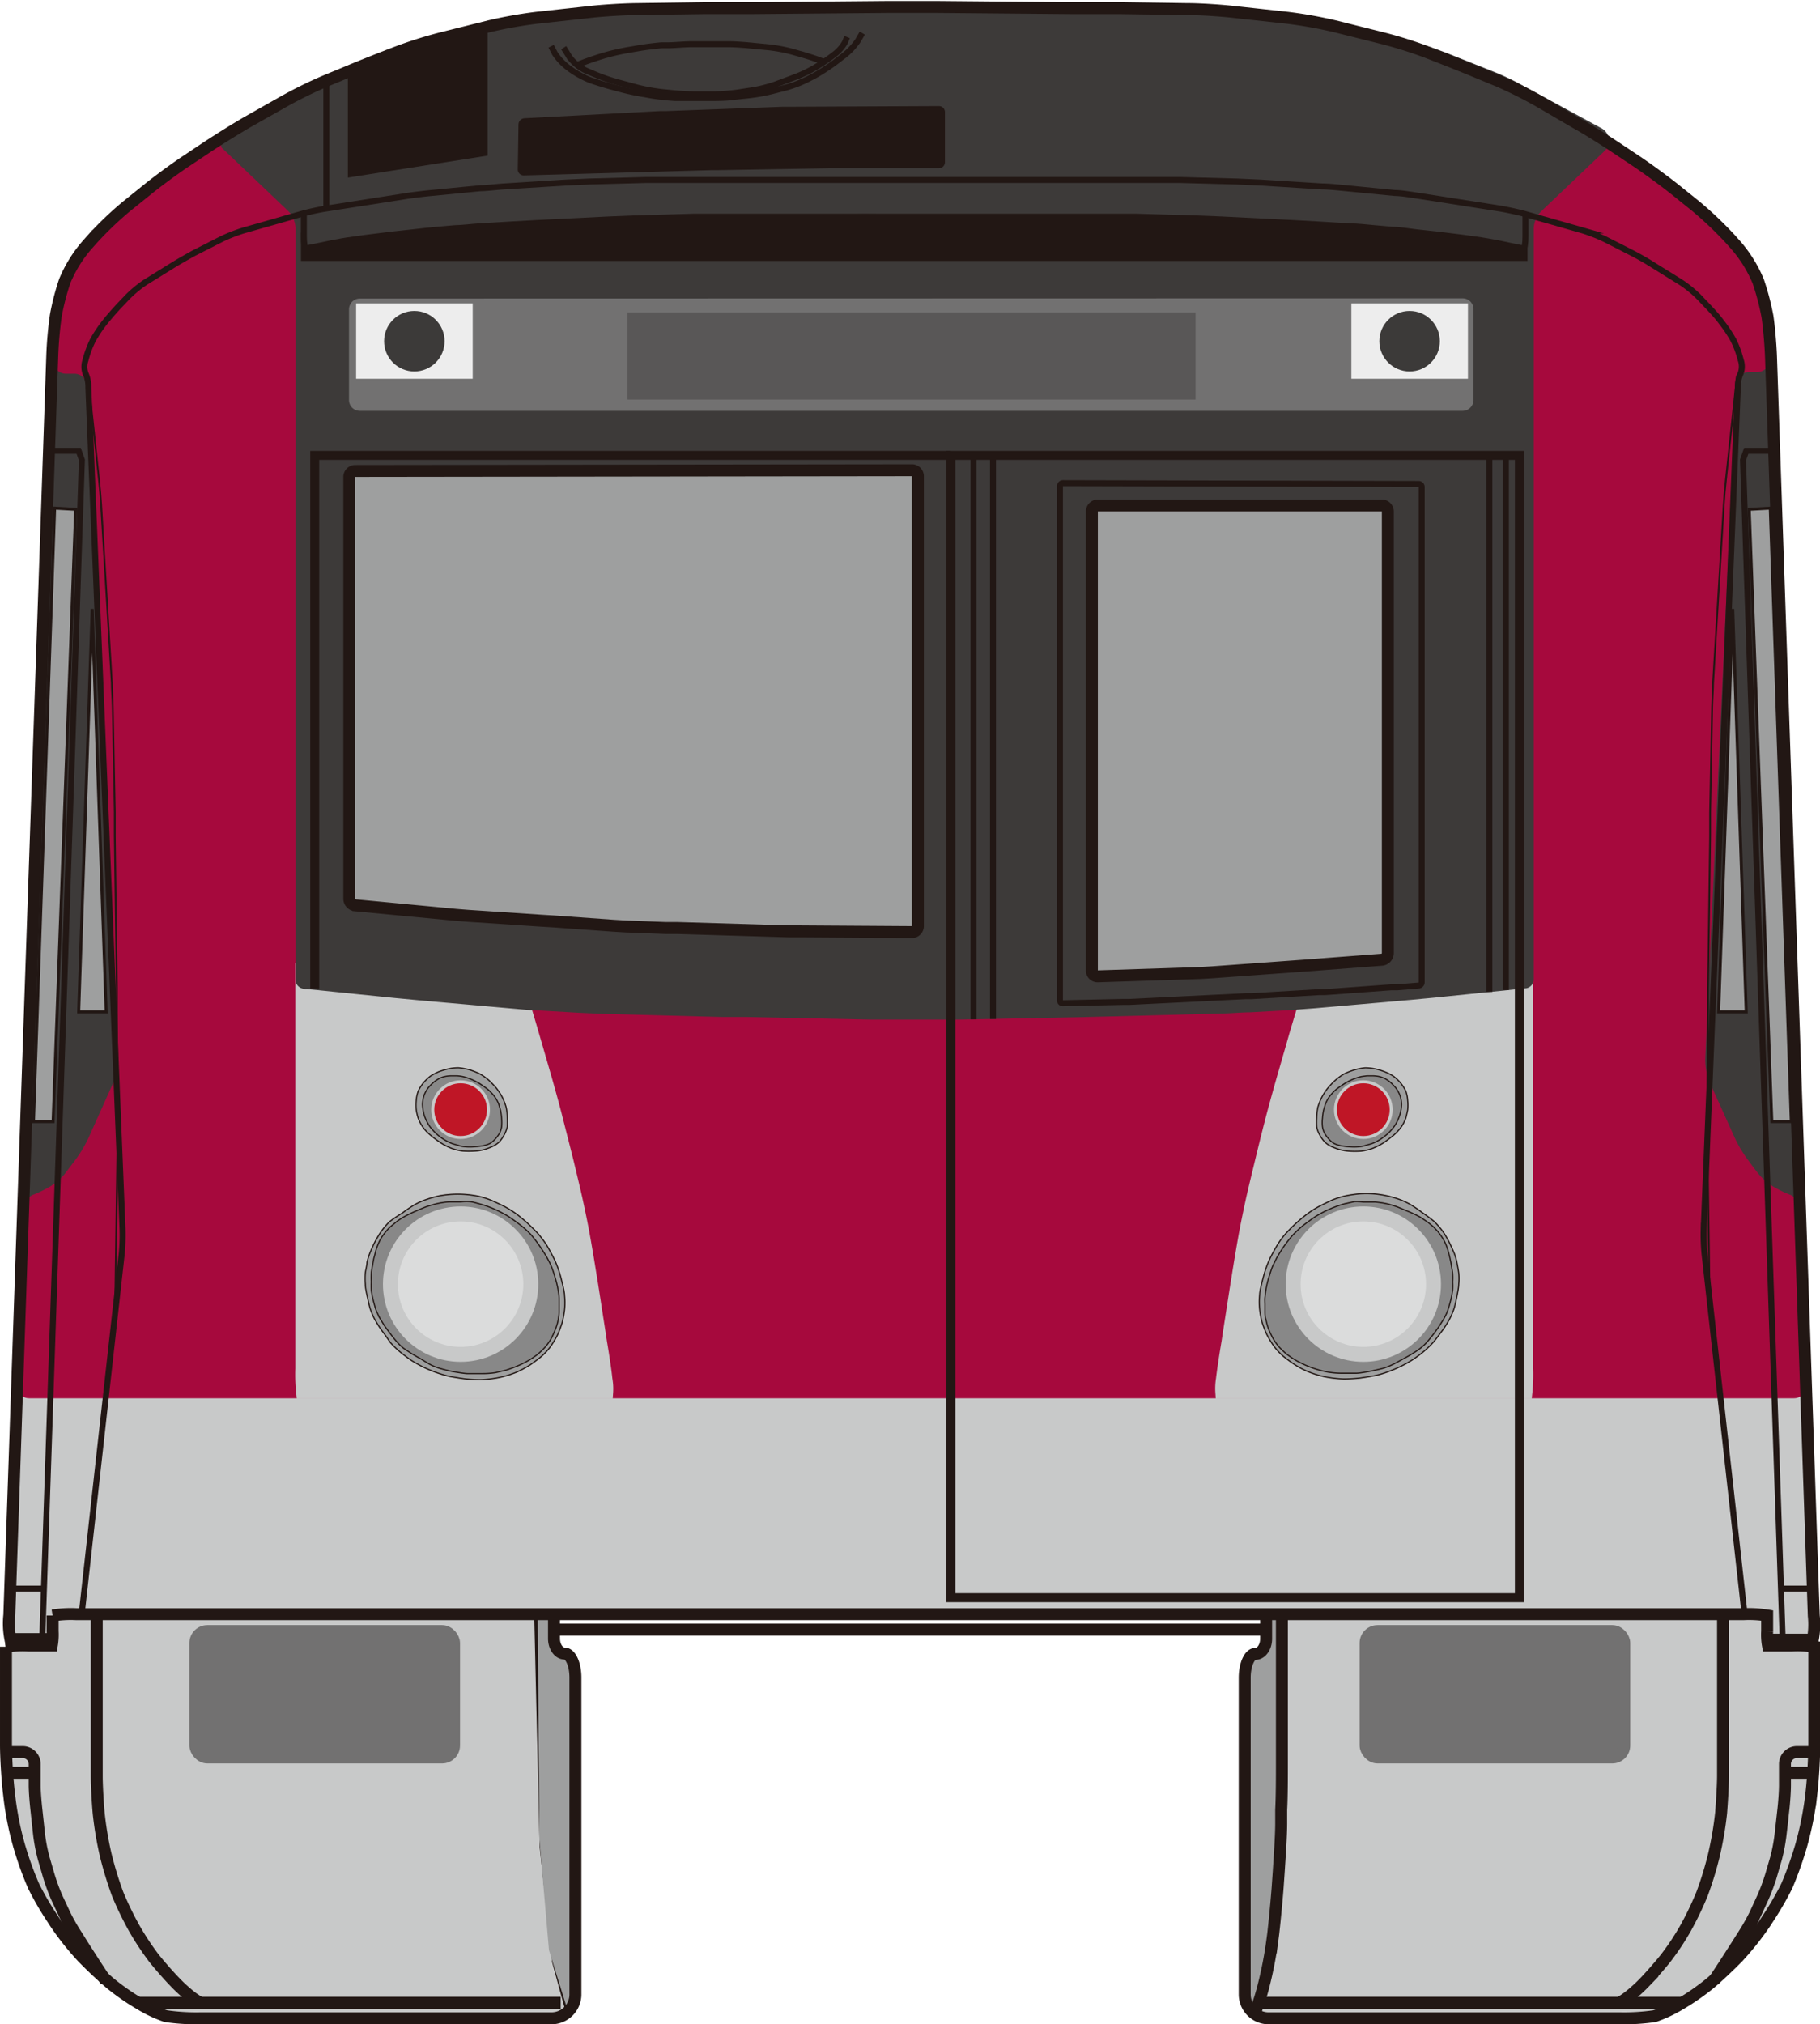<svg id="图层_3" data-name="图层 3" xmlns="http://www.w3.org/2000/svg" viewBox="0 0 152.2 169.27">
    <defs>
        <style>
            .cls-1,
            .cls-11,
            .cls-12,
            .cls-16,
            .cls-17,
            .cls-18,
            .cls-26,
            .cls-6,
            .cls-7,
            .cls-9 {
                fill: none;
            }

            .cls-1,
            .cls-12,
            .cls-16,
            .cls-17,
            .cls-23,
            .cls-24,
            .cls-25,
            .cls-26 {
                stroke: #221714;
            }

            .cls-1,
            .cls-11,
            .cls-12,
            .cls-14,
            .cls-15,
            .cls-16,
            .cls-17,
            .cls-18,
            .cls-23,
            .cls-24,
            .cls-25,
            .cls-26,
            .cls-4,
            .cls-6,
            .cls-7,
            .cls-9 {
                stroke-miterlimit: 10;
            }

            .cls-2 {
                fill: #c8c9c9;
            }

            .cls-25,
            .cls-3 {
                fill: #9e9f9f;
            }

            .cls-4,
            .cls-8 {
                fill: #3d3a39;
            }

            .cls-4,
            .cls-9 {
                stroke: #3d3a39;
            }

            .cls-5 {
                fill: #A6093D;
            }

            .cls-14,
            .cls-15,
            .cls-6,
            .cls-7 {
                stroke: #c8c9c9;
            }

            .cls-6 {
                stroke-width: 0.99px;
            }

            .cls-7 {
                stroke-width: 0.99px;
            }

            .cls-10 {
                fill: #727171;
            }

            .cls-11,
            .cls-18 {
                stroke: #727171;
            }

            .cls-12,
            .cls-24 {
                stroke-width: 0.1px;
            }

            .cls-13 {
                fill: #888;
            }

            .cls-14 {
                fill: #bf1626;
            }

            .cls-14,
            .cls-25 {
                stroke-width: 0.25px;
            }

            .cls-15 {
                fill: #dbdcdc;
                stroke-width: 1.25px;
            }

            .cls-16,
            .cls-23 {
                stroke-width: 0.5px;
            }

            .cls-17 {
                stroke-width: 0.75px;
            }

            .cls-18 {
                stroke-width: 0.91px;
            }

            .cls-19 {
                fill: #ededed;
            }

            .cls-20 {
                fill: #3c3a39;
            }

            .cls-21 {
                fill: #595757;
            }

            .cls-22,
            .cls-23,
            .cls-24 {
                fill: #221714;
            }

            .cls-26 {
                stroke-width: 0.15px;
            }
        </style>
    </defs>
    <title>萝10车头</title>
    <path class="cls-1"
        d="M123.88,198.44v12.32c0,1.1,0,2.9.07,4l0,1.12c0,1.09.12,2.89.2,4l.09,1.29c.07,1.1.25,2.89.38,4l.07.53a31.06,31.06,0,0,0,.73,3.77,22,22,0,0,0,.65,2.1l.17.32"
        transform="translate(-78.91 -63.43)" />
    <polyline class="cls-2"
        points="1.5 113.95 0.82 136.27 0.5 141.25 0.86 150.65 2.8 157.75 6.08 162.71 10.92 167.18 14.33 168.77 46.35 168.77 47.22 167.92 46.16 164.04 45.13 154.45 44.67 134.86 107.38 134.86 106.97 155.5 106.27 163.08 105.09 167.47 105.28 168.77 136.84 168.77 139.75 168.03 143.3 165.28 148.55 159.79 151 152.75 151.75 143.63 150.91 113.25" />
    <polygon class="cls-3"
        points="44.97 135.7 45.11 153.84 45.91 163.08 47.36 167.75 48.12 167.18 48.12 139.8 47.29 138.07 46.42 137.8 46.33 135.24 44.97 135.24 44.97 135.7" />
    <polygon class="cls-3"
        points="107.2 135.7 107.06 153.84 106.27 163.08 104.82 167.75 104.06 167.18 104.06 139.8 104.89 138.07 105.76 137.8 105.84 135.24 107.2 135.24 107.2 135.7" />
    <polyline class="cls-4" points="4.34 30.6 8.84 30.6 10.92 90.4 7.12 99.96 1.93 101.53" />
    <polyline class="cls-4" points="148.23 30.6 143.73 30.6 141.66 90.4 145.45 99.96 150.65 101.53" />
    <path class="cls-5"
        d="M108.13,70.82l-7.53,2.71a19.86,19.86,0,0,0-1.83.8l-.28.15a19.83,19.83,0,0,0-1.72,1l0,0c-.46.3-1.2.81-1.64,1.14l-3.9,2.88c-.45.33-1.14.9-1.55,1.27l-1.16,1c-.4.37-1,1-1.44,1.39l-.43.44a11.49,11.49,0,0,0-1.22,1.56l0,0c-.28.47-.66,1.17-.84,1.55A12.17,12.17,0,0,0,84,88.47l-.1.44c-.13.53-.29,1.39-.36,1.91a17.9,17.9,0,0,0-.13,2v.86a1,1,0,0,0,1,1h.71a1.06,1.06,0,0,1,1.06,1c0,.53.08,1.41.11,2L88.77,152a4.81,4.81,0,0,1-.36,1.91l-2.13,4.74a11,11,0,0,1-1,1.68c-.31.42-.76,1-1,1.32a5.89,5.89,0,0,1-1.18,1,10.52,10.52,0,0,1-1.48.71,1.44,1.44,0,0,0-.79,1.26l-.49,14.73a1,1,0,0,0,1,1H228.94a1,1,0,0,0,1-1l-.48-14.73a1.44,1.44,0,0,0-.79-1.26,9.26,9.26,0,0,1-1.49-.72,5.24,5.24,0,0,1-1.17-1c-.25-.3-.7-.9-1-1.32a10.66,10.66,0,0,1-1-1.68l-2.14-4.74a5,5,0,0,1-.36-1.91L224,97.54c0-.55.07-1.43.1-2a1.06,1.06,0,0,1,1.06-1h.71a1,1,0,0,0,1-1v-.86c0-.55-.06-1.43-.12-2s-.23-1.38-.36-1.92l-.11-.43a10.59,10.59,0,0,0-.54-1.67,16.5,16.5,0,0,0-.84-1.55v0a10.3,10.3,0,0,0-1.23-1.56l-.43-.44c-.38-.39-1-1-1.44-1.39l-1.16-1c-.41-.37-1.1-.94-1.54-1.27l-3.9-2.88c-.44-.33-1.18-.84-1.64-1.14l0,0a20,20,0,0,0-1.73-1l-.27-.15a19.86,19.86,0,0,0-1.83-.8l-7.53-2.71"
        transform="translate(-78.91 -63.43)" />
    <path class="cls-2"
        d="M129.63,178.76a4.53,4.53,0,0,1,.06,1.12H104.17a14.07,14.07,0,0,1-.07-2V144.47a5,5,0,0,1,1.56.24c.85.21,2.43.49,3.51.64l11.45,1.59,2,.28a2.72,2.72,0,0,1,.29.73c.12.4.39,1.31.59,2s.63,2.16.93,3.21l.1.34c.3,1.05.72,2.57.92,3.37s.56,2.2.79,3.11.56,2.31.75,3.12.51,2.32.7,3.34.48,2.76.65,3.84l.08.48c.17,1.08.44,2.84.61,3.92l.15,1C129.37,176.77,129.57,178.15,129.63,178.76Z"
        transform="translate(-78.91 -63.43)" />
    <path class="cls-6"
        d="M129.63,178.76a4.53,4.53,0,0,1,.06,1.12H104.17a14.07,14.07,0,0,1-.07-2V144.47a5,5,0,0,1,1.56.24c.85.21,2.43.49,3.51.64l11.45,1.59,2,.28a2.72,2.72,0,0,1,.29.73c.12.4.39,1.31.59,2s.63,2.16.93,3.21l.1.34c.3,1.05.72,2.57.92,3.37s.56,2.2.79,3.11.56,2.31.75,3.12.51,2.32.7,3.34.48,2.76.65,3.84l.08.48c.17,1.08.44,2.84.61,3.92l.15,1C129.37,176.77,129.57,178.15,129.63,178.76Z"
        transform="translate(-78.91 -63.43)" />
    <path class="cls-2"
        d="M181.09,178.76a4.81,4.81,0,0,0-.05,1.12h25.52a14.07,14.07,0,0,0,.07-2V144.47a5,5,0,0,0-1.56.24c-.85.21-2.43.5-3.52.64l-11.45,1.59-2,.28a3.39,3.39,0,0,0-.28.73l-.6,2c-.2.72-.62,2.16-.92,3.21l-.1.34c-.3,1.05-.72,2.57-.93,3.37s-.56,2.2-.78,3.11-.56,2.31-.75,3.12-.51,2.32-.7,3.34-.48,2.76-.65,3.84l-.08.48c-.17,1.08-.44,2.84-.61,3.92l-.15,1C181.36,176.77,181.16,178.15,181.09,178.76Z"
        transform="translate(-78.91 -63.43)" />
    <path class="cls-7"
        d="M181.09,178.76a4.81,4.81,0,0,0-.05,1.12h25.52a14.07,14.07,0,0,0,.07-2V144.47a5,5,0,0,0-1.56.24c-.85.21-2.43.5-3.52.64l-11.45,1.59-2,.28a3.39,3.39,0,0,0-.28.73l-.6,2c-.2.72-.62,2.16-.92,3.21l-.1.34c-.3,1.05-.72,2.57-.93,3.37s-.56,2.2-.78,3.11-.56,2.31-.75,3.12-.51,2.32-.7,3.34-.48,2.76-.65,3.84l-.08.48c-.17,1.08-.44,2.84-.61,3.92l-.15,1C181.36,176.77,181.16,178.15,181.09,178.76Z"
        transform="translate(-78.91 -63.43)" />
    <path class="cls-8"
        d="M160.1,64.15h2l14.22.13c.55,0,1.45,0,2,.07l4.67.3c.55,0,1.45.12,2,.19l3.43.45c.54.07,1.42.24,2,.37l2,.5c.53.14,1.4.37,1.93.53l3.5,1c.53.15,1.38.45,1.89.65l4,1.59c.51.2,1.32.58,1.81.84l7,3.8a.69.69,0,0,1,.16,1.16l-5.32,5.07a2.67,2.67,0,0,0-.72,1.69v62.82a.26.26,0,0,1-.19.26l-1.18.12-6.44.66-2,.19-8,.7-2,.15-3.41.19c-.55,0-1.45.07-2,.09l-9.89.26-2,.05-10.45.21-2,0h-1c-.55,0-1.45,0-2,0h-.43l-2,0-10.45-.22-2,0-9.89-.26-2-.09-3.41-.2c-.55,0-1.44-.09-2-.14l-8-.71-2-.19-6.38-.65-1.21-.12a.27.27,0,0,1-.22-.27V82.45a2.67,2.67,0,0,0-.72-1.69l-5.32-5.07a.69.69,0,0,1,.16-1.17l7-3.79c.49-.26,1.3-.64,1.81-.85l4-1.58c.52-.21,1.37-.5,1.89-.65l3.51-1,1.93-.52,2-.5c.53-.13,1.42-.3,2-.37l3.43-.45c.54-.07,1.44-.16,2-.2l4.67-.29c.55,0,1.44-.07,2-.07l14.23-.13h2Z"
        transform="translate(-78.91 -63.43)" />
    <path class="cls-9"
        d="M160.1,64.15h2l14.22.13c.55,0,1.45,0,2,.07l4.67.3c.55,0,1.45.12,2,.19l3.43.45c.54.07,1.42.24,2,.37l2,.5c.53.14,1.4.37,1.93.53l3.5,1c.53.15,1.38.45,1.89.65l4,1.59c.51.2,1.32.58,1.81.84l7,3.8a.69.69,0,0,1,.16,1.16l-5.32,5.07a2.67,2.67,0,0,0-.72,1.69v62.82a.26.26,0,0,1-.19.26l-1.18.12-6.44.66-2,.19-8,.7-2,.15-3.41.19c-.55,0-1.45.07-2,.09l-9.89.26-2,.05-10.45.21-2,0h-1c-.55,0-1.45,0-2,0h-.43l-2,0-10.45-.22-2,0-9.89-.26-2-.09-3.41-.2c-.55,0-1.44-.09-2-.14l-8-.71-2-.19-6.38-.65-1.21-.12a.27.27,0,0,1-.22-.27V82.45a2.67,2.67,0,0,0-.72-1.69l-5.32-5.07a.69.69,0,0,1,.16-1.17l7-3.79c.49-.26,1.3-.64,1.81-.85l4-1.58c.52-.21,1.37-.5,1.89-.65l3.51-1,1.93-.52,2-.5c.53-.13,1.42-.3,2-.37l3.43-.45c.54-.07,1.44-.16,2-.2l4.67-.29c.55,0,1.44-.07,2-.07l14.23-.13h2Z"
        transform="translate(-78.91 -63.43)" />
    <path class="cls-1"
        d="M83.31,200.49H79.78a6.61,6.61,0,0,1-.09-2l3.59-105.3a31.91,31.91,0,0,1,.3-3.38,20.23,20.23,0,0,1,.75-2.89,11,11,0,0,1,1.86-3l.48-.54a28.9,28.9,0,0,1,2.89-2.75l1.73-1.39c.85-.69,2.3-1.75,3.22-2.36l1.68-1.12c.92-.61,2.44-1.56,3.39-2.11L102.5,72a37,37,0,0,1,3.57-1.77l2.08-.86c1-.42,2.69-1.09,3.72-1.48l.18-.07a35.66,35.66,0,0,1,3.8-1.2l4-1a37.61,37.61,0,0,1,3.93-.7l4.39-.48c1.09-.13,2.88-.24,4-.25l5.69-.08,4,0,11.34-.1h4l11.31.1,4,0,5.68.08c1.1,0,2.9.12,4,.25l4.39.48a37.61,37.61,0,0,1,3.93.7l4,1a35.83,35.83,0,0,1,3.81,1.2l.18.07c1,.39,2.7,1.06,3.71,1.48l2.08.86A36.06,36.06,0,0,1,207.79,72l2.91,1.7c1,.55,2.48,1.5,3.4,2.11l1.68,1.12c.91.61,2.36,1.67,3.22,2.36l1.73,1.39a31.24,31.24,0,0,1,2.89,2.75l.48.54a11,11,0,0,1,1.85,3,21.75,21.75,0,0,1,.76,2.89c.12.76.26,2.28.3,3.38l3.58,105.3a6.82,6.82,0,0,1-.08,2h-3.82"
        transform="translate(-78.91 -63.43)" />
    <path class="cls-1"
        d="M125.24,198.44v2c0,.7.4,1.26.89,1.26s.9.9.9,2V230.2a2,2,0,0,1-2,2H95.56a17.53,17.53,0,0,1-2.78-.18,10.76,10.76,0,0,1-2.13-1,19.31,19.31,0,0,1-2.51-1.74c-.63-.53-1.69-1.52-2.34-2.2a23.32,23.32,0,0,1-2.29-2.89l-.18-.28a25.2,25.2,0,0,1-1.61-2.77,27.37,27.37,0,0,1-1.1-3l-.08-.26a26.23,26.23,0,0,1-.81-3.9l-.08-.68c-.13-1.09-.24-2.89-.24-4v-8.17a8.62,8.62,0,0,1,1.88-.1h1.95a5.14,5.14,0,0,0,.07-1.2v-1.31a9.28,9.28,0,0,1,2-.11H224.69a9.28,9.28,0,0,1,2,.11v1.31a5.14,5.14,0,0,0,.07,1.2h2a8.49,8.49,0,0,1,1.87.1v8.17c0,1.1-.1,2.9-.23,4l-.08.68a27.59,27.59,0,0,1-.82,3.9l-.08.26a29.85,29.85,0,0,1-1.09,3,26.94,26.94,0,0,1-1.61,2.77l-.18.28a24.29,24.29,0,0,1-2.29,2.89c-.66.68-1.71,1.67-2.34,2.2a20,20,0,0,1-2.51,1.74,11.3,11.3,0,0,1-2.13,1,17.53,17.53,0,0,1-2.78.18H185a2,2,0,0,1-2-2V203.73c0-1.1.4-2,.89-2s.9-.56.9-1.26v-2.06"
        transform="translate(-78.91 -63.43)" />
    <path class="cls-1"
        d="M87,198.44v10c0,1.1,0,2.66,0,3.47s.08,2.2.16,3.11a29,29,0,0,0,.59,3.52,30.57,30.57,0,0,0,1,3.27,27.42,27.42,0,0,0,1.38,2.85,23.13,23.13,0,0,0,1.67,2.53c.47.59,1.26,1.49,1.76,2a12.73,12.73,0,0,0,1.49,1.33l.6.4"
        transform="translate(-78.91 -63.43)" />
    <polyline class="cls-1" points="11.43 167.47 20.98 167.47 46.89 167.47" />
    <rect class="cls-10" x="16.34" y="136.39" width="21.63" height="10.57" rx="1" />
    <rect class="cls-11" x="16.34" y="136.39" width="21.63" height="10.57" rx="1" />
    <path class="cls-1"
        d="M79.41,209.94h1.4a1,1,0,0,1,1,1l0,1.77c0,.55.08,1.45.14,2l.23,2.13a14.46,14.46,0,0,0,.39,2l.43,1.47a16,16,0,0,0,.69,1.86l.64,1.37a16.41,16.41,0,0,0,1,1.75l.51.82,1.08,1.68.85,1.29"
        transform="translate(-78.91 -63.43)" />
    <line class="cls-1" x1="0.54" y1="148.24" x2="2.94" y2="148.24" />
    <path class="cls-1"
        d="M186.11,198.44v12.32c0,1.1,0,2.9-.06,4l0,1.12c0,1.09-.13,2.89-.2,4l-.09,1.29c-.08,1.1-.25,2.89-.38,4l-.07.53a33.11,33.11,0,0,1-.73,3.77,18.46,18.46,0,0,1-.66,2.1l-.16.32"
        transform="translate(-78.91 -63.43)" />
    <path class="cls-1"
        d="M223,198.44v10c0,1.1,0,2.66,0,3.47s-.09,2.2-.16,3.11a29.16,29.16,0,0,1-.6,3.52,28.44,28.44,0,0,1-1,3.27,27.29,27.29,0,0,1-1.37,2.85,21.77,21.77,0,0,1-1.68,2.53c-.47.59-1.26,1.49-1.75,2a12.69,12.69,0,0,1-1.5,1.33l-.59.4"
        transform="translate(-78.91 -63.43)" />
    <polyline class="cls-1" points="140.74 167.47 131.19 167.47 105.28 167.47" />
    <rect class="cls-10" x="114.2" y="136.39" width="21.63" height="10.57" rx="1" />
    <rect class="cls-11" x="114.2" y="136.39" width="21.63" height="10.57" rx="1" />
    <path class="cls-1"
        d="M230.58,209.94h-1.4a1,1,0,0,0-1,1l0,1.77c0,.55-.07,1.45-.13,2l-.24,2.13a14.43,14.43,0,0,1-.38,2l-.43,1.47a16.09,16.09,0,0,1-.7,1.86l-.63,1.37a18.42,18.42,0,0,1-1,1.75l-.52.82-1.08,1.68-.85,1.29"
        transform="translate(-78.91 -63.43)" />
    <line class="cls-1" x1="151.63" y1="148.24" x2="149.23" y2="148.24" />
    <line class="cls-1" x1="46.33" y1="136.27" x2="105.87" y2="136.27" />
    <path class="cls-3"
        d="M155.17,102.75a.5.5,0,0,1,.5.5v37.62a.5.5,0,0,1-.5.5l-9.3-.06h-1l-9.28-.28-1,0-3.37-.13-1-.06-5-.36-1-.06-6.18-.41-1-.08-8.43-.8a.56.56,0,0,1-.49-.55V103.31a.5.5,0,0,1,.5-.5Z"
        transform="translate(-78.91 -63.43)" />
    <path class="cls-1"
        d="M155.17,102.75a.5.5,0,0,1,.5.5v37.62a.5.5,0,0,1-.5.5l-9.3-.06h-1l-9.28-.28-1,0-3.37-.13-1-.06-5-.36-1-.06-6.18-.41-1-.08-8.43-.8a.56.56,0,0,1-.49-.55V103.31a.5.5,0,0,1,.5-.5Z"
        transform="translate(-78.91 -63.43)" />
    <path class="cls-3"
        d="M170.22,106.2a.5.5,0,0,1,.5-.5h23.75a.5.5,0,0,1,.5.5v36.94a.56.56,0,0,1-.5.54l-4.6.35-1,.08-8.56.62-1,.06-8.59.28a.48.48,0,0,1-.5-.49Z"
        transform="translate(-78.91 -63.43)" />
    <path class="cls-1"
        d="M170.22,106.2a.5.5,0,0,1,.5-.5h23.75a.5.5,0,0,1,.5.5v36.94a.56.56,0,0,1-.5.54l-4.6.35-1,.08-8.56.62-1,.06-8.59.28a.48.48,0,0,1-.5-.49Z"
        transform="translate(-78.91 -63.43)" />
    <path class="cls-3"
        d="M117.28,152.72a5.37,5.37,0,0,1,.84.15,5.87,5.87,0,0,1,.92.36,4.85,4.85,0,0,1,.75.53c.19.18.47.47.63.66a5.09,5.09,0,0,1,.5.77,4.82,4.82,0,0,1,.31.8,4.06,4.06,0,0,1,.1.9,7.51,7.51,0,0,1,0,.77,2.59,2.59,0,0,1-.24.64,3.25,3.25,0,0,1-.41.6,2.21,2.21,0,0,1-.51.36,4.86,4.86,0,0,1-.7.28,3.51,3.51,0,0,1-.84.14,8.1,8.1,0,0,1-1,0,4.05,4.05,0,0,1-1-.24,5.24,5.24,0,0,1-.88-.46,7.66,7.66,0,0,1-.84-.63,3.54,3.54,0,0,1-.68-.73,3.45,3.45,0,0,1-.36-.72,4.42,4.42,0,0,1-.15-.66,4.17,4.17,0,0,1,0-.81,3,3,0,0,1,.17-.78,3.4,3.4,0,0,1,.42-.66,3.9,3.9,0,0,1,.59-.57,5.31,5.31,0,0,1,.72-.38,7.11,7.11,0,0,1,.87-.25A3.68,3.68,0,0,1,117.28,152.72Z"
        transform="translate(-78.91 -63.43)" />
    <path class="cls-12"
        d="M117.28,152.72a5.37,5.37,0,0,1,.84.15,5.87,5.87,0,0,1,.92.36,4.85,4.85,0,0,1,.75.53c.19.18.47.47.63.66a5.09,5.09,0,0,1,.5.77,4.82,4.82,0,0,1,.31.8,4.06,4.06,0,0,1,.1.9,7.51,7.51,0,0,1,0,.77,2.59,2.59,0,0,1-.24.64,3.25,3.25,0,0,1-.41.6,2.21,2.21,0,0,1-.51.36,4.86,4.86,0,0,1-.7.28,3.51,3.51,0,0,1-.84.14,8.1,8.1,0,0,1-1,0,4.05,4.05,0,0,1-1-.24,5.24,5.24,0,0,1-.88-.46,7.66,7.66,0,0,1-.84-.63,3.54,3.54,0,0,1-.68-.73,3.45,3.45,0,0,1-.36-.72,4.42,4.42,0,0,1-.15-.66,4.17,4.17,0,0,1,0-.81,3,3,0,0,1,.17-.78,3.4,3.4,0,0,1,.42-.66,3.9,3.9,0,0,1,.59-.57,5.31,5.31,0,0,1,.72-.38,7.11,7.11,0,0,1,.87-.25A3.68,3.68,0,0,1,117.28,152.72Z"
        transform="translate(-78.91 -63.43)" />
    <path class="cls-13"
        d="M117.59,153.45a4.08,4.08,0,0,1,.6.18,5.55,5.55,0,0,1,.78.38c.23.14.55.37.73.51a3.94,3.94,0,0,1,.56.59,2.91,2.91,0,0,1,.35.63l.16.54a6.64,6.64,0,0,1,.09.66,4.13,4.13,0,0,1,0,.71,2.19,2.19,0,0,1-.17.53,2.92,2.92,0,0,1-.35.48,2.13,2.13,0,0,1-.44.38,2.48,2.48,0,0,1-.65.21,8.39,8.39,0,0,1-.93.09,4.24,4.24,0,0,1-.84-.06l-.72-.21a4,4,0,0,1-.75-.37,5.75,5.75,0,0,1-.63-.48,6.27,6.27,0,0,1-.53-.59,3.92,3.92,0,0,1-.44-.87,4,4,0,0,1-.17-.95,2.58,2.58,0,0,1,.14-.8,2.62,2.62,0,0,1,.34-.62,4.7,4.7,0,0,1,.44-.45,3.26,3.26,0,0,1,.47-.32,1.84,1.84,0,0,1,.48-.17,2.74,2.74,0,0,1,.51-.06h.51A3.78,3.78,0,0,1,117.59,153.45Z"
        transform="translate(-78.91 -63.43)" />
    <path class="cls-12"
        d="M117.59,153.45a4.08,4.08,0,0,1,.6.18,5.55,5.55,0,0,1,.78.38c.23.14.55.37.73.51a3.94,3.94,0,0,1,.56.59,2.91,2.91,0,0,1,.35.63l.16.54a6.64,6.64,0,0,1,.09.66,4.13,4.13,0,0,1,0,.71,2.19,2.19,0,0,1-.17.53,2.92,2.92,0,0,1-.35.48,2.13,2.13,0,0,1-.44.38,2.48,2.48,0,0,1-.65.21,8.39,8.39,0,0,1-.93.09,4.24,4.24,0,0,1-.84-.06l-.72-.21a4,4,0,0,1-.75-.37,5.75,5.75,0,0,1-.63-.48,6.27,6.27,0,0,1-.53-.59,3.92,3.92,0,0,1-.44-.87,4,4,0,0,1-.17-.95,2.58,2.58,0,0,1,.14-.8,2.62,2.62,0,0,1,.34-.62,4.7,4.7,0,0,1,.44-.45,3.26,3.26,0,0,1,.47-.32,1.84,1.84,0,0,1,.48-.17,2.74,2.74,0,0,1,.51-.06h.51A3.78,3.78,0,0,1,117.59,153.45Z"
        transform="translate(-78.91 -63.43)" />
    <circle class="cls-14" cx="38.52" cy="92.79" r="2.33" />
    <path class="cls-3"
        d="M111.47,165.6a6.43,6.43,0,0,0-.7.83,8.48,8.48,0,0,0-.52.88c-.13.26-.31.65-.39.85a6.22,6.22,0,0,0-.26.83c0,.25-.11.65-.14.88a5.85,5.85,0,0,0,0,.94c0,.28.1.76.17,1.07s.16.73.22.94a7.07,7.07,0,0,0,.37.88c.15.27.43.74.63,1s.52.72.71,1a8.33,8.33,0,0,0,.85.81c.28.23.67.52.88.66s.62.37.91.52.81.37,1.14.49a11.18,11.18,0,0,0,1.14.34c.31.06.86.15,1.23.2s1,.08,1.37.08a9.45,9.45,0,0,0,1.57-.18,8.69,8.69,0,0,0,1.51-.47,10.34,10.34,0,0,0,1.07-.58c.24-.16.64-.46.89-.66a5.24,5.24,0,0,0,.82-.87,7.74,7.74,0,0,0,.6-1,8.84,8.84,0,0,0,.38-1,8,8,0,0,0,.2-1.08,6.06,6.06,0,0,0,0-1.2c0-.34-.18-1-.29-1.45a9.69,9.69,0,0,0-.51-1.47c-.17-.35-.47-.92-.68-1.27a8.63,8.63,0,0,0-.75-1c-.21-.23-.57-.58-.79-.79s-.63-.55-.91-.77a9.2,9.2,0,0,0-1.07-.68c-.31-.16-.81-.39-1.1-.52a6.83,6.83,0,0,0-1.16-.36,8.72,8.72,0,0,0-1.17-.15,9,9,0,0,0-1,0,8.36,8.36,0,0,0-1,.12,9,9,0,0,0-1.06.29,6.08,6.08,0,0,0-1.07.47,12.19,12.19,0,0,0-1,.68A11.73,11.73,0,0,0,111.47,165.6Z"
        transform="translate(-78.91 -63.43)" />
    <path class="cls-12"
        d="M111.47,165.6a6.43,6.43,0,0,0-.7.83,8.48,8.48,0,0,0-.52.88c-.13.26-.31.65-.39.85a6.22,6.22,0,0,0-.26.83c0,.25-.11.65-.14.88a5.85,5.85,0,0,0,0,.94c0,.28.1.76.17,1.07s.16.73.22.94a7.07,7.07,0,0,0,.37.88c.15.27.43.74.63,1s.52.72.71,1a8.33,8.33,0,0,0,.85.81c.28.23.67.52.88.66s.62.37.91.52.81.37,1.14.49a11.18,11.18,0,0,0,1.14.34c.31.06.86.15,1.23.2s1,.08,1.37.08a9.45,9.45,0,0,0,1.57-.18,8.69,8.69,0,0,0,1.51-.47,10.34,10.34,0,0,0,1.07-.58c.24-.16.64-.46.89-.66a5.24,5.24,0,0,0,.82-.87,7.74,7.74,0,0,0,.6-1,8.84,8.84,0,0,0,.38-1,8,8,0,0,0,.2-1.08,6.06,6.06,0,0,0,0-1.2c0-.34-.18-1-.29-1.45a9.69,9.69,0,0,0-.51-1.47c-.17-.35-.47-.92-.68-1.27a8.63,8.63,0,0,0-.75-1c-.21-.23-.57-.58-.79-.79s-.63-.55-.91-.77a9.2,9.2,0,0,0-1.07-.68c-.31-.16-.81-.39-1.1-.52a6.83,6.83,0,0,0-1.16-.36,8.72,8.72,0,0,0-1.17-.15,9,9,0,0,0-1,0,8.36,8.36,0,0,0-1,.12,9,9,0,0,0-1.06.29,6.08,6.08,0,0,0-1.07.47,12.19,12.19,0,0,0-1,.68A11.73,11.73,0,0,0,111.47,165.6Z"
        transform="translate(-78.91 -63.43)" />
    <path class="cls-13"
        d="M118.18,163.91c.19,0,.55.11.81.18a9.74,9.74,0,0,1,1.23.43,11.08,11.08,0,0,1,1.21.63c.25.17.71.49,1,.72a6.77,6.77,0,0,1,.91.83,13,13,0,0,1,.79,1.05c.22.33.5.77.61,1a6.18,6.18,0,0,1,.31.65c.07.17.2.56.29.88a7.85,7.85,0,0,1,.24,1,5.94,5.94,0,0,1,.09.69c0,.17,0,.43,0,.58s0,.41,0,.58-.05.46-.08.66a4.23,4.23,0,0,1-.23.79,7.18,7.18,0,0,1-.39.84,4.34,4.34,0,0,1-.52.71,7.34,7.34,0,0,1-.58.55,7.1,7.1,0,0,1-.76.51,7.35,7.35,0,0,1-1,.49c-.28.12-.69.26-.91.33l-.85.2a7.11,7.11,0,0,1-1.13.08c-.38,0-.92,0-1.18,0s-.79-.09-1.16-.15-.88-.2-1.16-.28a4.53,4.53,0,0,1-.93-.38L114,177c-.2-.1-.51-.29-.7-.4l-.6-.4a3.89,3.89,0,0,1-.48-.43c-.13-.14-.41-.47-.61-.74s-.45-.6-.55-.74l-.31-.51a5.44,5.44,0,0,1-.28-.54,2.94,2.94,0,0,1-.22-.61c-.05-.18-.13-.47-.17-.65s-.1-.48-.12-.67a5.62,5.62,0,0,1,0-.7,4.91,4.91,0,0,1,0-.67c0-.18.07-.51.11-.73s.09-.53.13-.66.1-.4.15-.58a4.53,4.53,0,0,1,.22-.59,3.56,3.56,0,0,1,.29-.54c.1-.14.25-.35.34-.45a4,4,0,0,1,.35-.37l.47-.39a6.09,6.09,0,0,1,.62-.42c.19-.11.63-.33,1-.49s.78-.34,1-.41.56-.17.81-.23a6.42,6.42,0,0,1,1-.15l1,0A4.14,4.14,0,0,1,118.18,163.91Z"
        transform="translate(-78.91 -63.43)" />
    <path class="cls-12"
        d="M118.18,163.91c.19,0,.55.11.81.18a9.74,9.74,0,0,1,1.23.43,11.08,11.08,0,0,1,1.21.63c.25.17.71.49,1,.72a6.77,6.77,0,0,1,.91.83,13,13,0,0,1,.79,1.05c.22.33.5.77.61,1a6.18,6.18,0,0,1,.31.65c.07.17.2.56.29.88a7.85,7.85,0,0,1,.24,1,5.94,5.94,0,0,1,.09.69c0,.17,0,.43,0,.58s0,.41,0,.58-.05.46-.08.66a4.23,4.23,0,0,1-.23.79,7.18,7.18,0,0,1-.39.84,4.34,4.34,0,0,1-.52.71,7.34,7.34,0,0,1-.58.55,7.1,7.1,0,0,1-.76.51,7.35,7.35,0,0,1-1,.49c-.28.12-.69.26-.91.33l-.85.2a7.11,7.11,0,0,1-1.13.08c-.38,0-.92,0-1.18,0s-.79-.09-1.16-.15-.88-.2-1.16-.28a4.53,4.53,0,0,1-.93-.38L114,177c-.2-.1-.51-.29-.7-.4l-.6-.4a3.89,3.89,0,0,1-.48-.43c-.13-.14-.41-.47-.61-.74s-.45-.6-.55-.74l-.31-.51a5.44,5.44,0,0,1-.28-.54,2.94,2.94,0,0,1-.22-.61c-.05-.18-.13-.47-.17-.65s-.1-.48-.12-.67a5.62,5.62,0,0,1,0-.7,4.91,4.91,0,0,1,0-.67c0-.18.07-.51.11-.73s.09-.53.13-.66.1-.4.15-.58a4.53,4.53,0,0,1,.22-.59,3.56,3.56,0,0,1,.29-.54c.1-.14.25-.35.34-.45a4,4,0,0,1,.35-.37l.47-.39a6.09,6.09,0,0,1,.62-.42c.19-.11.63-.33,1-.49s.78-.34,1-.41.56-.17.81-.23a6.42,6.42,0,0,1,1-.15l1,0A4.14,4.14,0,0,1,118.18,163.91Z"
        transform="translate(-78.91 -63.43)" />
    <circle class="cls-15" cx="38.52" cy="107.38" r="5.87" />
    <path class="cls-3"
        d="M193.08,152.72a4.76,4.76,0,0,0-.85.16,5.2,5.2,0,0,0-.91.35,4.31,4.31,0,0,0-.75.54,6.5,6.5,0,0,0-.63.66,4.63,4.63,0,0,0-.5.77,5.13,5.13,0,0,0-.32.8,4.55,4.55,0,0,0-.1.89,6.85,6.85,0,0,0,0,.77,2.1,2.1,0,0,0,.24.65,3,3,0,0,0,.41.59,2.23,2.23,0,0,0,.51.37,5.51,5.51,0,0,0,.69.27,4.29,4.29,0,0,0,.85.15,8.14,8.14,0,0,0,1,0,4.17,4.17,0,0,0,1-.24,6.06,6.06,0,0,0,.88-.45c.23-.15.6-.44.84-.63a4.19,4.19,0,0,0,.68-.74,3.45,3.45,0,0,0,.36-.72c.05-.19.12-.49.15-.66a4.17,4.17,0,0,0,0-.8,2.68,2.68,0,0,0-.16-.79,3.73,3.73,0,0,0-.42-.66,3.77,3.77,0,0,0-.59-.56,3.83,3.83,0,0,0-.73-.38,5.31,5.31,0,0,0-.86-.26A4.47,4.47,0,0,0,193.08,152.72Z"
        transform="translate(-78.91 -63.43)" />
    <path class="cls-12"
        d="M193.08,152.72a4.76,4.76,0,0,0-.85.16,5.2,5.2,0,0,0-.91.35,4.31,4.31,0,0,0-.75.54,6.5,6.5,0,0,0-.63.66,4.63,4.63,0,0,0-.5.77,5.13,5.13,0,0,0-.32.8,4.55,4.55,0,0,0-.1.89,6.85,6.85,0,0,0,0,.77,2.1,2.1,0,0,0,.24.65,3,3,0,0,0,.41.59,2.23,2.23,0,0,0,.51.37,5.51,5.51,0,0,0,.69.27,4.29,4.29,0,0,0,.85.15,8.14,8.14,0,0,0,1,0,4.17,4.17,0,0,0,1-.24,6.06,6.06,0,0,0,.88-.45c.23-.15.6-.44.84-.63a4.19,4.19,0,0,0,.68-.74,3.45,3.45,0,0,0,.36-.72c.05-.19.12-.49.15-.66a4.17,4.17,0,0,0,0-.8,2.68,2.68,0,0,0-.16-.79,3.73,3.73,0,0,0-.42-.66,3.77,3.77,0,0,0-.59-.56,3.83,3.83,0,0,0-.73-.38,5.31,5.31,0,0,0-.86-.26A4.47,4.47,0,0,0,193.08,152.72Z"
        transform="translate(-78.91 -63.43)" />
    <path class="cls-13"
        d="M192.77,153.45a4.08,4.08,0,0,0-.6.18,4.8,4.8,0,0,0-.79.39c-.22.14-.55.36-.72.5a4.07,4.07,0,0,0-.57.6,3,3,0,0,0-.34.63c-.05.15-.12.39-.16.53a4.8,4.8,0,0,0-.09.66,3.3,3.3,0,0,0,0,.71,1.83,1.83,0,0,0,.17.53,2.92,2.92,0,0,0,.35.48,1.72,1.72,0,0,0,.44.38,2.36,2.36,0,0,0,.65.21,6.52,6.52,0,0,0,.92.09,4.13,4.13,0,0,0,.84-.06l.73-.21a3.48,3.48,0,0,0,.75-.37,6.9,6.9,0,0,0,.63-.48,5.19,5.19,0,0,0,.52-.59,3.54,3.54,0,0,0,.44-.87,3.44,3.44,0,0,0,.18-.95,2.58,2.58,0,0,0-.14-.8,2.64,2.64,0,0,0-.35-.62,6.14,6.14,0,0,0-.43-.45,3.26,3.26,0,0,0-.47-.32,2.52,2.52,0,0,0-.48-.17,3,3,0,0,0-.52-.06h-.51Z"
        transform="translate(-78.91 -63.43)" />
    <path class="cls-12"
        d="M192.77,153.45a4.08,4.08,0,0,0-.6.18,4.8,4.8,0,0,0-.79.39c-.22.14-.55.36-.72.5a4.07,4.07,0,0,0-.57.6,3,3,0,0,0-.34.63c-.05.15-.12.39-.16.53a4.8,4.8,0,0,0-.09.66,3.3,3.3,0,0,0,0,.71,1.83,1.83,0,0,0,.17.53,2.92,2.92,0,0,0,.35.48,1.72,1.72,0,0,0,.44.38,2.36,2.36,0,0,0,.65.21,6.52,6.52,0,0,0,.92.09,4.13,4.13,0,0,0,.84-.06l.73-.21a3.48,3.48,0,0,0,.75-.37,6.9,6.9,0,0,0,.63-.48,5.19,5.19,0,0,0,.52-.59,3.54,3.54,0,0,0,.44-.87,3.44,3.44,0,0,0,.18-.95,2.58,2.58,0,0,0-.14-.8,2.64,2.64,0,0,0-.35-.62,6.14,6.14,0,0,0-.43-.45,3.26,3.26,0,0,0-.47-.32,2.52,2.52,0,0,0-.48-.17,3,3,0,0,0-.52-.06h-.51Z"
        transform="translate(-78.91 -63.43)" />
    <circle class="cls-14" cx="114.01" cy="92.79" r="2.33" />
    <path class="cls-3"
        d="M198.88,165.6a7.32,7.32,0,0,1,.71.83,8.64,8.64,0,0,1,.52.89c.13.26.3.64.39.85a4.76,4.76,0,0,1,.25.83c.05.24.12.64.15.88a4.81,4.81,0,0,1,0,.93c0,.28-.1.76-.16,1.07s-.16.73-.22.94a6.49,6.49,0,0,1-.37.88c-.15.28-.43.74-.63,1s-.53.72-.72.94a8.4,8.4,0,0,1-.85.82,10.81,10.81,0,0,1-.88.65,8.91,8.91,0,0,1-.91.52,11.65,11.65,0,0,1-1.13.49,7.81,7.81,0,0,1-1.15.34c-.3.06-.85.15-1.22.2s-1,.08-1.37.08a9.45,9.45,0,0,1-1.57-.18,8.17,8.17,0,0,1-1.51-.47,7,7,0,0,1-1.07-.58c-.25-.16-.65-.46-.9-.66a5.19,5.19,0,0,1-.81-.87,7.74,7.74,0,0,1-.6-1,8.84,8.84,0,0,1-.38-1,6.78,6.78,0,0,1-.2-1.07,5.45,5.45,0,0,1,0-1.21c0-.34.19-1,.3-1.45a9,9,0,0,1,.51-1.47,14,14,0,0,1,.68-1.26,6.51,6.51,0,0,1,.75-1c.21-.23.56-.58.79-.79s.63-.55.91-.76a7.45,7.45,0,0,1,1.07-.68c.31-.16.8-.4,1.1-.53a7.51,7.51,0,0,1,1.16-.35,11,11,0,0,1,1.16-.16,9,9,0,0,1,1,0,8.12,8.12,0,0,1,1,.13,9,9,0,0,1,1.07.28,6.08,6.08,0,0,1,1.07.47c.27.16.73.46,1,.68A11.86,11.86,0,0,1,198.88,165.6Z"
        transform="translate(-78.91 -63.43)" />
    <path class="cls-12"
        d="M198.88,165.6a7.32,7.32,0,0,1,.71.83,8.64,8.64,0,0,1,.52.89c.13.26.3.64.39.85a4.76,4.76,0,0,1,.25.83c.05.24.12.64.15.88a4.81,4.81,0,0,1,0,.93c0,.28-.1.76-.16,1.07s-.16.73-.22.94a6.49,6.49,0,0,1-.37.88c-.15.28-.43.74-.63,1s-.53.72-.72.94a8.4,8.4,0,0,1-.85.82,10.81,10.81,0,0,1-.88.65,8.91,8.91,0,0,1-.91.52,11.65,11.65,0,0,1-1.13.49,7.81,7.81,0,0,1-1.15.34c-.3.06-.85.15-1.22.2s-1,.08-1.37.08a9.45,9.45,0,0,1-1.57-.18,8.17,8.17,0,0,1-1.51-.47,7,7,0,0,1-1.07-.58c-.25-.16-.65-.46-.9-.66a5.19,5.19,0,0,1-.81-.87,7.74,7.74,0,0,1-.6-1,8.84,8.84,0,0,1-.38-1,6.78,6.78,0,0,1-.2-1.07,5.45,5.45,0,0,1,0-1.21c0-.34.19-1,.3-1.45a9,9,0,0,1,.51-1.47,14,14,0,0,1,.68-1.26,6.51,6.51,0,0,1,.75-1c.21-.23.56-.58.79-.79s.63-.55.91-.76a7.45,7.45,0,0,1,1.07-.68c.31-.16.8-.4,1.1-.53a7.51,7.51,0,0,1,1.16-.35,11,11,0,0,1,1.16-.16,9,9,0,0,1,1,0,8.12,8.12,0,0,1,1,.13,9,9,0,0,1,1.07.28,6.08,6.08,0,0,1,1.07.47c.27.16.73.46,1,.68A11.86,11.86,0,0,1,198.88,165.6Z"
        transform="translate(-78.91 -63.43)" />
    <path class="cls-13"
        d="M192.17,163.91l-.81.18a9.42,9.42,0,0,0-2.43,1.06c-.26.17-.71.5-1,.72a8.3,8.3,0,0,0-.91.84,11.24,11.24,0,0,0-.78,1c-.23.34-.5.77-.61,1s-.25.49-.32.66-.19.56-.29.87-.2.75-.24,1-.07.52-.09.69,0,.44,0,.58,0,.41,0,.58,0,.46.08.66a5.14,5.14,0,0,0,.22.8,8.09,8.09,0,0,0,.4.84,4.81,4.81,0,0,0,.52.71c.16.17.42.41.57.54a8.86,8.86,0,0,0,.76.52c.26.15.7.37,1,.49a9.14,9.14,0,0,0,.91.32,7.53,7.53,0,0,0,.85.2,7,7,0,0,0,1.13.09l1.18,0c.27,0,.79-.09,1.15-.16s.89-.19,1.17-.27a5.88,5.88,0,0,0,.93-.39l.79-.43c.19-.1.51-.28.69-.4a6.24,6.24,0,0,0,.6-.4,4.87,4.87,0,0,0,.49-.43c.13-.13.4-.46.61-.73s.45-.61.54-.75l.32-.5c.08-.14.21-.38.28-.54a5.65,5.65,0,0,0,.22-.62c.05-.18.13-.47.17-.65s.09-.48.12-.67a5.62,5.62,0,0,0,0-.7,4.91,4.91,0,0,0,0-.67c0-.17-.08-.51-.11-.73s-.1-.52-.13-.66-.1-.4-.15-.57-.15-.45-.22-.6a3.64,3.64,0,0,0-.3-.54c-.09-.14-.25-.34-.33-.45l-.35-.37-.47-.39-.63-.42c-.19-.11-.63-.33-1-.48s-.79-.34-1-.41a8.05,8.05,0,0,0-.81-.24,7.33,7.33,0,0,0-1-.15c-.3,0-.74,0-1,0A4.3,4.3,0,0,0,192.17,163.91Z"
        transform="translate(-78.91 -63.43)" />
    <path class="cls-12"
        d="M192.17,163.91l-.81.18a9.42,9.42,0,0,0-2.43,1.06c-.26.17-.71.5-1,.72a8.3,8.3,0,0,0-.91.84,11.24,11.24,0,0,0-.78,1c-.23.34-.5.77-.61,1s-.25.49-.32.66-.19.56-.29.87-.2.75-.24,1-.07.52-.09.69,0,.44,0,.58,0,.41,0,.58,0,.46.08.66a5.14,5.14,0,0,0,.22.8,8.09,8.09,0,0,0,.4.84,4.81,4.81,0,0,0,.52.71c.16.17.42.41.57.54a8.86,8.86,0,0,0,.76.52c.26.15.7.37,1,.49a9.14,9.14,0,0,0,.91.32,7.53,7.53,0,0,0,.85.2,7,7,0,0,0,1.13.09l1.18,0c.27,0,.79-.09,1.15-.16s.89-.19,1.17-.27a5.88,5.88,0,0,0,.93-.39l.79-.43c.19-.1.51-.28.69-.4a6.24,6.24,0,0,0,.6-.4,4.87,4.87,0,0,0,.49-.43c.13-.13.4-.46.61-.73s.45-.61.54-.75l.32-.5c.08-.14.21-.38.28-.54a5.65,5.65,0,0,0,.22-.62c.05-.18.13-.47.17-.65s.09-.48.12-.67a5.62,5.62,0,0,0,0-.7,4.91,4.91,0,0,0,0-.67c0-.17-.08-.51-.11-.73s-.1-.52-.13-.66-.1-.4-.15-.57-.15-.45-.22-.6a3.64,3.64,0,0,0-.3-.54c-.09-.14-.25-.34-.33-.45l-.35-.37-.47-.39-.63-.42c-.19-.11-.63-.33-1-.48s-.79-.34-1-.41a8.05,8.05,0,0,0-.81-.24,7.33,7.33,0,0,0-1-.15c-.3,0-.74,0-1,0A4.3,4.3,0,0,0,192.17,163.91Z"
        transform="translate(-78.91 -63.43)" />
    <circle class="cls-15" cx="114.01" cy="107.38" r="5.87" />
    <path class="cls-16"
        d="M167.8,103.83a.25.25,0,0,0-.25.25v43a.23.23,0,0,0,.25.24l5.07-.11.5,0,9.72-.48.5,0,5.66-.34.5,0,5.47-.4.5,0,1.83-.15a.27.27,0,0,0,.25-.27V104.15a.25.25,0,0,0-.25-.25Z"
        transform="translate(-78.91 -63.43)" />
    <polygon class="cls-17" points="127.06 39.23 127.06 133.6 79.52 133.6 79.52 38.08 127.06 38.08 127.06 39.23" />
    <path class="cls-10"
        d="M109,88.85a.45.45,0,0,0-.45.45v7.58a.45.45,0,0,0,.45.45h92.22a.46.46,0,0,0,.46-.45v-7.6a.46.46,0,0,0-.46-.45Z"
        transform="translate(-78.91 -63.43)" />
    <path class="cls-18"
        d="M109,88.85a.45.45,0,0,0-.45.45v7.58a.45.45,0,0,0,.45.45h92.22a.46.46,0,0,0,.46-.45v-7.6a.46.46,0,0,0-.46-.45Z"
        transform="translate(-78.91 -63.43)" />
    <rect class="cls-19" x="29.78" y="25.37" width="9.75" height="6.3" />
    <circle class="cls-20" cx="34.65" cy="28.53" r="2.53" />
    <rect class="cls-19" x="113.01" y="25.37" width="9.75" height="6.3" />
    <circle class="cls-20" cx="117.88" cy="28.53" r="2.53" />
    <rect class="cls-21" x="52.48" y="26.12" width="47.5" height="7.29" />
    <line class="cls-16" x1="81.41" y1="38.08" x2="81.41" y2="85.24" />
    <polyline class="cls-17" points="79.52 38.08 26.32 38.08 26.32 82.66" />
    <line class="cls-16" x1="83.04" y1="38.08" x2="83.04" y2="85.21" />
    <line class="cls-16" x1="124.55" y1="38.08" x2="124.55" y2="82.94" />
    <line class="cls-16" x1="125.93" y1="38.08" x2="125.93" y2="82.79" />
    <path class="cls-16"
        d="M85.74,198.41l3.35-30.13a16.71,16.71,0,0,0,.07-2L86.3,95.83a2.67,2.67,0,0,0-.24-1.18,1.68,1.68,0,0,1,0-1.1,8.37,8.37,0,0,1,.61-1.66,10.89,10.89,0,0,1,1-1.5c.32-.41.9-1.07,1.28-1.47l.62-.65A9.75,9.75,0,0,1,91.12,87l2.26-1.4c.47-.29,1.25-.73,1.74-1l2.3-1.17a13.54,13.54,0,0,1,1.86-.73l4.91-1.4c.53-.15,1.4-.34,2-.43l6.78-1.06c.55-.08,1.44-.19,2-.24l4.11-.4c.54,0,1.44-.12,2-.15l5.11-.32,2-.09,4.79-.13,2,0,3.85,0h32.88l3.85,0,2,0,4.79.13,2,.09,5.11.32c.55,0,1.45.1,2,.15l4.11.4c.55,0,1.44.16,2,.24l6.78,1.06c.55.09,1.42.28,2,.43l4.91,1.4a14.07,14.07,0,0,1,1.86.73l2.3,1.17c.49.25,1.27.69,1.74,1l2.26,1.4a9.75,9.75,0,0,1,1.55,1.25l.62.65c.38.4,1,1.06,1.28,1.47a10.89,10.89,0,0,1,1,1.5,8.37,8.37,0,0,1,.61,1.66,1.68,1.68,0,0,1,0,1.1,2.67,2.67,0,0,0-.24,1.18l-2.86,70.45a16.71,16.71,0,0,0,.07,2l3.35,30.13"
        transform="translate(-78.91 -63.43)" />
    <path class="cls-16"
        d="M104.32,81.37v1.84c0,.55.08,1,.17,1l1.15-.23.85-.18c.53-.11,1.42-.27,2-.34l1.08-.15,2-.25,1.92-.21c.55-.07,1.45-.16,2-.21l1.49-.13c.55,0,1.44-.12,2-.15l2.84-.17,2-.11,6.05-.3,2-.08,5.08-.15,2,0,14.73,0h3.51l14.73,0,2,0,5.08.15,2,.08,6,.3,2,.11,2.84.17c.54,0,1.44.1,2,.15l1.48.13c.55,0,1.45.14,2,.21l1.92.21,2,.25,1.08.15c.55.07,1.43.23,2,.34l.85.18,1.14.23c.1,0,.17-.42.17-1V81.37"
        transform="translate(-78.91 -63.43)" />
    <path class="cls-16"
        d="M126.05,67.42l.47.76a3.6,3.6,0,0,0,1.39,1.15l.8.34a16.22,16.22,0,0,0,1.89.65l1.59.43a16.12,16.12,0,0,0,2,.37l.9.09c.55.06,1.45.11,2,.11h1.5a16.66,16.66,0,0,0,2-.15l1.31-.2a11.53,11.53,0,0,0,1.92-.5l1.65-.62A10.57,10.57,0,0,0,147.2,69l.2-.12a16.47,16.47,0,0,0,1.41-1,3.33,3.33,0,0,0,.76-.91l.18-.44"
        transform="translate(-78.91 -63.43)" />
    <path class="cls-16"
        d="M127,68.93l.69-.27c.38-.15,1.12-.4,1.65-.56h0a18.83,18.83,0,0,1,1.94-.46l.93-.16c.54-.1,1.43-.21,2-.26l.5,0c.55,0,1.45-.09,2-.09l1.23,0c.55,0,1.43,0,1.95,0s1.41.07,2,.13l1.25.12a13,13,0,0,1,2,.37l.71.2c.53.15,1.21.37,1.5.48l.54.2"
        transform="translate(-78.91 -63.43)" />
    <path class="cls-16"
        d="M125,67.3l.31.6a4.88,4.88,0,0,0,1.12,1.19l.16.12a8.07,8.07,0,0,0,1.67.92c.49.17,1.31.43,1.85.57l.64.17c.53.15,1.41.34,2,.43l.62.11c.54.09,1.43.19,2,.22l.4,0c.55,0,1.44,0,2,0h.52c.55,0,1.45,0,2-.1l1.15-.12a14.36,14.36,0,0,0,2-.35l1.21-.31a10.13,10.13,0,0,0,1.85-.72l.5-.26a16.53,16.53,0,0,0,1.68-1.08l.8-.61a5.59,5.59,0,0,0,1.17-1.24l.37-.64"
        transform="translate(-78.91 -63.43)" />
    <path class="cls-22"
        d="M122.52,73.83a.28.28,0,0,1,.26-.26l11.35-.6.5,0,9.69-.36h.5l12.61-.06a.25.25,0,0,1,.25.25V77a.25.25,0,0,1-.25.25h-9.06l-9.48.16h-.5l-15.69.44a.25.25,0,0,1-.24-.25Z"
        transform="translate(-78.91 -63.43)" />
    <path class="cls-16"
        d="M122.52,73.83a.28.28,0,0,1,.26-.26l11.35-.6.5,0,9.69-.36h.5l12.61-.06a.25.25,0,0,1,.25.25V77a.25.25,0,0,1-.25.25h-9.06l-9.48.16h-.5l-15.69.44a.25.25,0,0,1-.24-.25Z"
        transform="translate(-78.91 -63.43)" />
    <polyline class="cls-23" points="40.53 2.41 40.53 12.8 29.34 14.56 29.34 5.92" />
    <line class="cls-16" x1="27.29" y1="6.7" x2="27.29" y2="17.45" />
    <polygon class="cls-24"
        points="122.8 20 116.19 19.19 105.36 18.5 94.44 18.09 72.25 17.94 55.7 18.16 42.6 18.74 34.26 19.4 27.77 20.26 25.45 20.74 25.22 19.45 25.22 21.77 127.3 21.77 127.69 21.77 127.69 19.84 127.36 20.7 122.8 20" />
    <polygon class="cls-25" points="7.71 50.92 6.58 84.61 8.88 84.61 7.71 50.92" />
    <polygon class="cls-25" points="4.57 42.49 6.33 42.59 4.44 93.79 2.8 93.79 4.57 42.49" />
    <polyline class="cls-16" points="4.19 37.7 6.58 37.7 6.85 38.46 3.53 137.19" />
    <line class="cls-16" x1="0.86" y1="132.84" x2="3.68" y2="132.84" />
    <path class="cls-26"
        d="M86.26,94.83l.94,8.83c.06.54.14,1.44.17,2l.89,14.86c0,.54.07,1.44.08,2l.17,8.82c0,.55,0,1.45,0,2L88.68,146c0,.55,0,1.45,0,2l.07,8c0,.55,0,1.45,0,2l-.2,14.37"
        transform="translate(-78.91 -63.43)" />
    <polygon class="cls-25" points="144.9 50.92 146.03 84.61 143.72 84.61 144.9 50.92" />
    <polygon class="cls-25" points="148.04 42.49 146.28 42.59 148.17 93.79 149.8 93.79 148.04 42.49" />
    <polyline class="cls-16" points="148.42 37.7 146.03 37.7 145.76 38.46 149.08 137.19" />
    <line class="cls-16" x1="151.75" y1="132.84" x2="148.92" y2="132.84" />
    <path class="cls-26"
        d="M224.17,94.83l-.94,8.83c-.06.54-.14,1.44-.17,2l-.89,14.86c0,.54-.07,1.44-.08,2l-.17,8.82c0,.55,0,1.45,0,2L221.75,146c0,.55,0,1.45,0,2l-.07,8c0,.55,0,1.45,0,2l.2,14.37"
        transform="translate(-78.91 -63.43)" />
</svg>